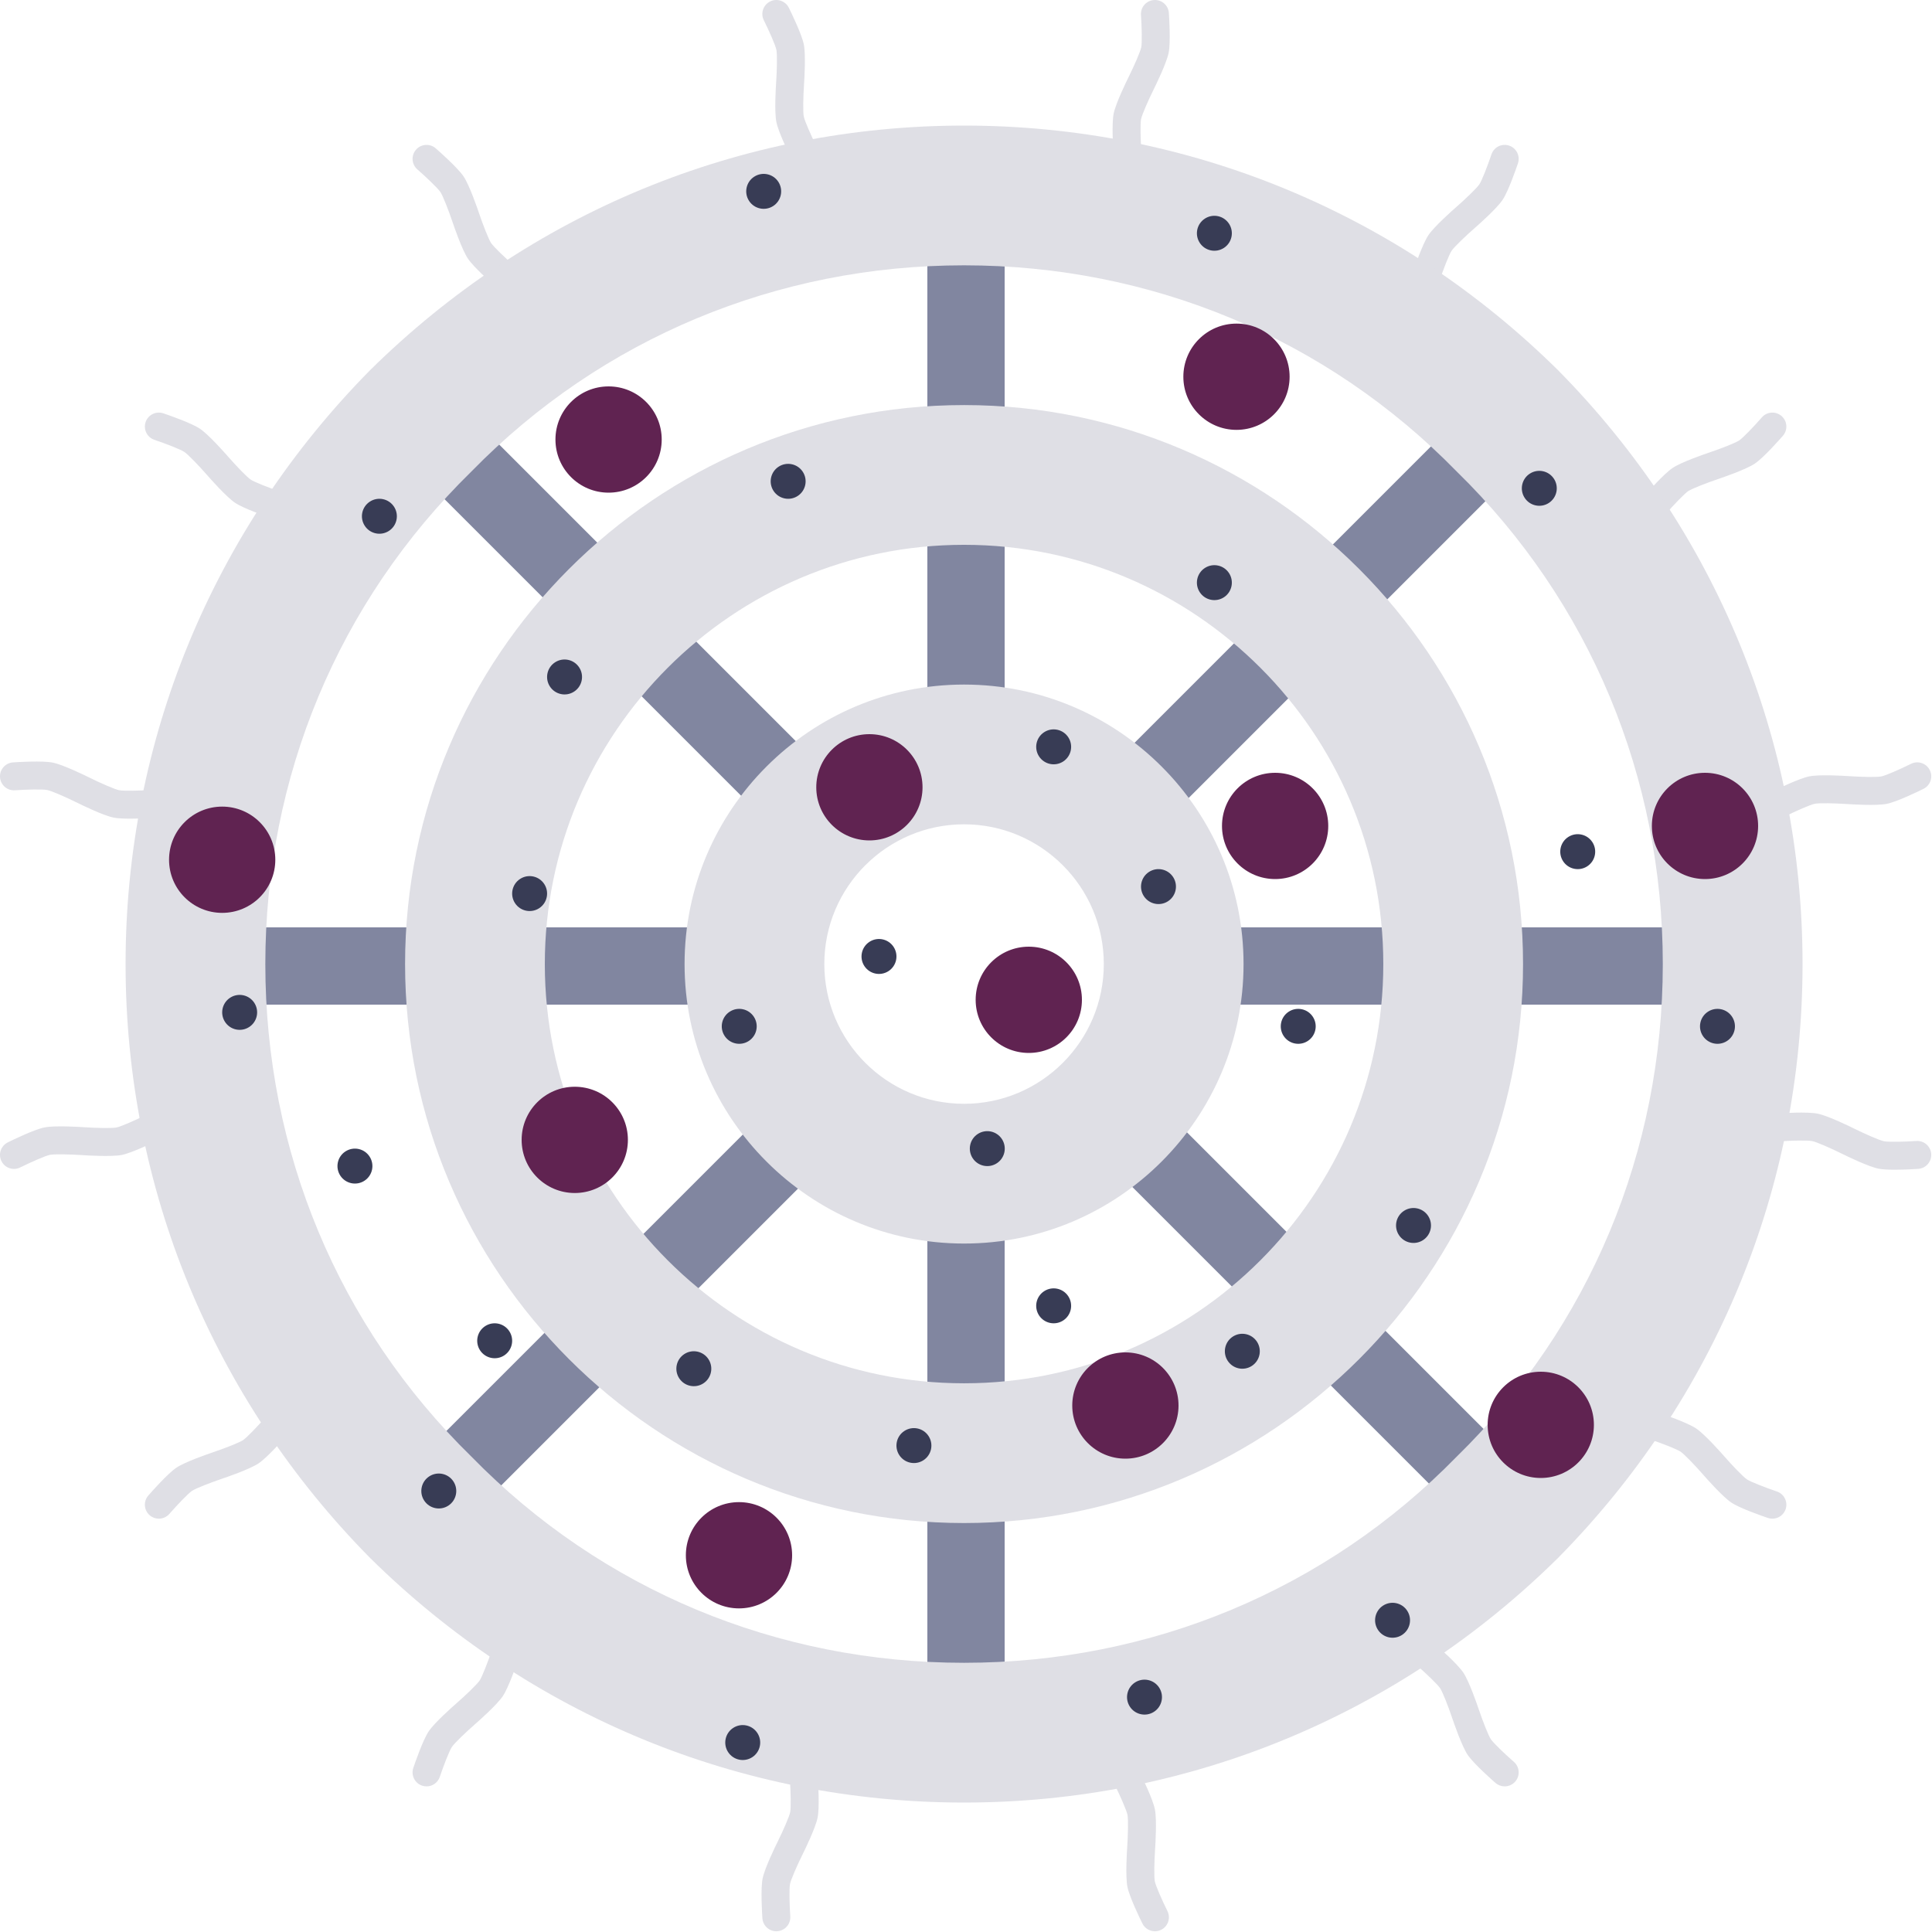 <svg width="400" height="400" viewBox="0 0 400 400" xmlns="http://www.w3.org/2000/svg"><title>icmv_illustration</title><desc>Created with Sketch.</desc><g fill="none"><path d="M233.412 34.446c-1.509 0-2.78-1.17-2.885-2.697-.067-.996-.384-6.072.042-8.211.425-2.138 2.66-6.707 3.104-7.601 1.113-2.244 2.43-5.238 2.613-6.158.182-.922.113-4.19-.058-6.689-.108-1.594 1.097-2.974 2.691-3.083 1.621-.103 2.975 1.096 3.084 2.69.067.996.383 6.072-.042 8.21-.426 2.14-2.66 6.707-3.104 7.601-1.114 2.246-2.429 5.238-2.612 6.158-.184.922-.113 4.19.057 6.689.108 1.594-1.097 2.975-2.691 3.084l-.199.007zm-72.684 365.401c-1.509 0-2.78-1.17-2.884-2.697-.067-.996-.383-6.072.042-8.21.426-2.14 2.66-6.708 3.104-7.601 1.114-2.246 2.429-5.238 2.612-6.158.184-.922.113-4.19-.057-6.689-.108-1.594 1.097-2.975 2.691-3.084 1.589-.108 2.974 1.097 3.083 2.69.068.996.385 6.072-.041 8.211-.425 2.138-2.66 6.707-3.104 7.601-1.113 2.244-2.43 5.238-2.613 6.158-.182.922-.113 4.19.058 6.689.108 1.594-1.097 2.974-2.691 3.083l-.2.007zm-56.181-339.768c-.675 0-1.353-.235-1.901-.714-.752-.656-4.565-4.021-5.777-5.834-1.212-1.813-2.861-6.624-3.18-7.57-.8-2.375-1.986-5.421-2.508-6.201-.522-.782-2.882-3.043-4.77-4.689-1.204-1.051-1.329-2.879-.278-4.082 1.05-1.204 2.877-1.329 4.082-.278.752.656 4.566 4.022 5.776 5.835 1.212 1.813 2.861 6.624 3.18 7.57.799 2.375 1.986 5.421 2.508 6.201.522.782 2.882 3.043 4.769 4.69 1.205 1.05 1.329 2.878.278 4.082-.572.656-1.374.992-2.181.992zm206.983 309.771c-.675 0-1.352-.234-1.901-.713-.752-.656-4.566-4.022-5.776-5.835-1.212-1.813-2.861-6.624-3.18-7.57-.799-2.375-1.986-5.421-2.508-6.201-.522-.782-2.882-3.043-4.769-4.69-1.204-1.05-1.329-2.878-.278-4.082 1.05-1.204 2.878-1.329 4.082-.278.752.655 4.565 4.021 5.777 5.834 1.212 1.813 2.861 6.624 3.18 7.57.8 2.375 1.986 5.422 2.508 6.202.522.782 2.882 3.043 4.77 4.689 1.204 1.051 1.329 2.879.278 4.082-.572.655-1.375.991-2.182.991zm-284.603-200.354c-1.298 0-2.563-.054-3.39-.218-2.14-.426-6.707-2.66-7.601-3.105-2.245-1.114-5.238-2.429-6.158-2.612-.922-.184-4.191-.113-6.689.056-1.604.111-2.974-1.096-3.084-2.69-.108-1.594 1.097-2.974 2.691-3.083.995-.069 6.071-.384 8.21.041 2.14.426 6.708 2.661 7.602 3.105 2.245 1.114 5.238 2.429 6.158 2.612.921.184 4.19.113 6.689-.056 1.614-.111 2.974 1.097 3.083 2.691.108 1.593-1.096 2.974-2.69 3.083-.611.041-2.759.176-4.821.176zm365.4 72.683c-1.298 0-2.563-.054-3.39-.218-2.14-.426-6.707-2.661-7.601-3.105-2.245-1.114-5.238-2.429-6.158-2.612-.921-.184-4.19-.114-6.689.056-1.603.114-2.974-1.097-3.083-2.691-.108-1.593 1.096-2.974 2.69-3.083.996-.067 6.072-.384 8.211.041 2.139.426 6.707 2.66 7.601 3.105 2.245 1.114 5.238 2.429 6.158 2.612.922.184 4.19.113 6.689-.056 1.607-.106 2.974 1.097 3.084 2.69.108 1.594-1.097 2.974-2.691 3.083-.611.042-2.758.177-4.821.177zm-359.44 72.247c-.674 0-1.353-.235-1.901-.714-1.204-1.05-1.329-2.878-.278-4.082.656-.752 4.022-4.566 5.834-5.776 1.814-1.212 6.624-2.861 7.57-3.18 2.375-.8 5.421-1.986 6.201-2.507.782-.522 3.043-2.883 4.69-4.77 1.051-1.204 2.879-1.328 4.082-.278 1.204 1.05 1.329 2.878.278 4.082-.656.752-4.022 4.565-5.835 5.776-1.813 1.212-6.624 2.862-7.57 3.18-2.375.8-5.422 1.986-6.203 2.508-.779.521-3.041 2.881-4.689 4.77-.572.655-1.374.991-2.182.991zm309.771-206.983c-.675 0-1.353-.235-1.901-.713-1.204-1.051-1.329-2.878-.278-4.082.657-.752 4.022-4.565 5.835-5.776 1.813-1.212 6.624-2.862 7.57-3.18 2.375-.8 5.421-1.986 6.202-2.508.779-.521 3.041-2.881 4.689-4.77 1.05-1.204 2.879-1.328 4.082-.277 1.204 1.05 1.329 2.877.277 4.082-.655.752-4.021 4.566-5.834 5.776-1.814 1.212-6.624 2.861-7.57 3.18-2.375.8-5.421 1.986-6.201 2.507-.782.522-3.043 2.882-4.69 4.77-.572.655-1.375.991-2.182.991zm-176.226-72.996c-1.065 0-2.089-.59-2.594-1.608-.443-.894-2.678-5.462-3.104-7.601-.425-2.14-.108-7.215-.041-8.211.17-2.501.24-5.769.057-6.688-.183-.922-1.499-3.914-2.613-6.159-.71-1.431-.126-3.167 1.306-3.878 1.431-.709 3.169-.126 3.878 1.306.444.894 2.679 5.463 3.104 7.602.426 2.138.11 7.214.042 8.21-.169 2.501-.239 5.769-.057 6.689.184.919 1.499 3.912 2.612 6.158.71 1.431.126 3.168-1.306 3.878-.414.205-.852.302-1.284.302zm72.683 365.401c-1.064 0-2.088-.59-2.593-1.608-.444-.895-2.679-5.463-3.104-7.602-.426-2.138-.11-7.214-.042-8.21.169-2.5.239-5.769.057-6.689-.184-.919-1.499-3.912-2.612-6.158-.71-1.431-.126-3.168 1.306-3.878 1.433-.712 3.167-.125 3.878 1.306.443.894 2.678 5.462 3.104 7.601.425 2.14.108 7.215.041 8.211-.17 2.501-.24 5.769-.057 6.688.183.921 1.499 3.914 2.613 6.159.71 1.431.126 3.167-1.306 3.878-.413.205-.852.302-1.285.302zm-181.931-292.404c-.306 0-.616-.048-.923-.152-.946-.318-5.757-1.969-7.57-3.18-1.813-1.211-5.178-5.025-5.835-5.776-1.648-1.889-3.91-4.249-4.689-4.77-.78-.522-3.826-1.708-6.201-2.508-1.515-.51-2.329-2.151-1.819-3.666.51-1.514 2.152-2.328 3.665-1.818.946.319 5.756 1.969 7.57 3.18 1.813 1.211 5.179 5.024 5.835 5.776 1.648 1.888 3.91 4.249 4.689 4.77.78.522 3.827 1.708 6.202 2.508 1.515.511 2.329 2.151 1.819 3.666-.407 1.208-1.534 1.97-2.742 1.97zm309.771 206.983c-.306 0-.618-.049-.924-.152-.945-.319-5.756-1.969-7.569-3.18-1.813-1.211-5.179-5.024-5.835-5.776-1.648-1.888-3.91-4.249-4.689-4.77-.78-.522-3.827-1.708-6.202-2.508-1.515-.511-2.329-2.151-1.819-3.666.51-1.514 2.149-2.328 3.665-1.818.946.318 5.757 1.969 7.57 3.18 1.813 1.211 5.178 5.025 5.835 5.776 1.648 1.889 3.91 4.249 4.689 4.77.78.522 3.826 1.708 6.201 2.508 1.515.51 2.329 2.151 1.819 3.666-.407 1.208-1.534 1.97-2.742 1.97zm-364.061-72.417c-1.064 0-2.088-.59-2.594-1.609-.71-1.431-.125-3.167 1.306-3.877.895-.444 5.463-2.679 7.601-3.105 2.141-.426 7.216-.109 8.211-.041 2.502.169 5.769.239 6.689.057.92-.183 3.914-1.499 6.159-2.613 1.429-.71 3.167-.125 3.877 1.306s.126 3.167-1.305 3.878c-.895.444-5.463 2.678-7.602 3.105-2.138.425-7.214.108-8.21.041-2.501-.169-5.769-.24-6.689-.056-.92.183-3.913 1.499-6.158 2.613-.412.205-.851.302-1.284.302zm365.4-72.683c-1.064 0-2.088-.59-2.593-1.608-.71-1.431-.126-3.167 1.305-3.878.895-.444 5.463-2.678 7.602-3.105 2.137-.427 7.214-.109 8.21-.041 2.501.169 5.769.239 6.69.056.919-.183 3.912-1.499 6.158-2.613 1.43-.71 3.167-.126 3.878 1.306.71 1.431.125 3.167-1.306 3.877-.894.444-5.463 2.678-7.601 3.105-2.141.426-7.216.109-8.211.041-2.501-.169-5.77-.239-6.689-.057-.92.183-3.914 1.499-6.159 2.613-.412.205-.851.302-1.284.302zm-279.981 200.524c-.306 0-.616-.048-.923-.152-1.515-.51-2.329-2.15-1.819-3.665.319-.946 1.969-5.757 3.18-7.57 1.212-1.813 5.024-5.178 5.776-5.834 1.888-1.648 4.249-3.91 4.77-4.689.522-.783 1.708-3.828 2.508-6.202.51-1.514 2.146-2.331 3.665-1.819 1.515.51 2.329 2.151 1.818 3.666-.318.945-1.968 5.757-3.18 7.57-1.211 1.812-5.024 5.178-5.776 5.834-1.889 1.648-4.248 3.91-4.77 4.689-.523.782-1.708 3.828-2.508 6.202-.407 1.208-1.533 1.97-2.742 1.97zm206.983-309.771c-.305 0-.616-.049-.923-.152-1.515-.511-2.329-2.151-1.819-3.666.319-.945 1.969-5.757 3.181-7.57 1.211-1.812 5.024-5.178 5.776-5.834 1.889-1.648 4.248-3.91 4.77-4.689.523-.782 1.709-3.828 2.508-6.202.51-1.514 2.147-2.33 3.665-1.818 1.515.51 2.329 2.15 1.819 3.665-.319.946-1.969 5.756-3.18 7.57-1.212 1.813-5.024 5.178-5.776 5.834-1.888 1.648-4.249 3.91-4.77 4.689-.522.783-1.709 3.828-2.508 6.202-.407 1.208-1.533 1.971-2.742 1.971z" fill="#DFDFE5"/><path d="M235 165l79-79m-228 228l79-79m85-35h112m-324 0h112m15-35l-79-79m228 228l-79-79m-35-85v-112m0 324v-112" stroke="#8186A0" stroke-width="16"/><path d="M199.599 54.933c38.642 0 74.971 15.048 101.989 42.676 27.628 27.018 42.676 63.348 42.676 101.989 0 38.642-15.048 74.97-42.676 101.989-27.018 27.628-63.348 42.676-101.989 42.676-38.642 0-74.971-15.048-101.989-42.676-27.628-27.019-42.676-63.348-42.676-101.989 0-38.642 15.048-74.971 42.676-101.989 27.018-27.628 63.348-42.676 101.989-42.676m0-28.933c-46.37 0-89.965 18.057-122.966 50.633-32.576 33.002-50.633 76.595-50.633 122.966 0 46.37 18.057 89.964 50.633 122.966 33.001 32.576 76.595 50.633 122.966 50.633 46.37 0 89.965-18.057 122.966-50.633 32.576-33.002 50.633-76.596 50.633-122.966 0-46.37-18.057-89.964-50.633-122.966-33.001-32.576-76.596-50.633-122.966-50.633zm0 86.799c47.861 0 86.799 38.938 86.799 86.799 0 47.861-38.938 86.799-86.799 86.799-47.861 0-86.799-38.938-86.799-86.799 0-47.861 38.938-86.799 86.799-86.799zm0-28.933c-63.815 0-115.732 51.918-115.732 115.732 0 63.815 51.918 115.732 115.732 115.732 63.816 0 115.732-51.918 115.732-115.732 0-63.815-51.917-115.732-115.732-115.732zm0 86.799c15.954 0 28.933 12.979 28.933 28.933s-12.979 28.933-28.933 28.933-28.933-12.979-28.933-28.933 12.979-28.933 28.933-28.933zm0-28.933c-31.907 0-57.866 25.959-57.866 57.866s25.959 57.866 57.866 57.866 57.866-25.959 57.866-57.866-25.959-57.866-57.866-57.866" fill="#DFDFE5"/><path d="M107.684 181.972c-1.675 1.087-2.152 3.327-1.065 5.003 1.087 1.675 3.327 2.152 5.003 1.065 1.675-1.088 2.152-3.327 1.065-5.003-1.087-1.676-3.327-2.153-5.003-1.065zm-31.103-78.119c-1.676 1.087-2.153 3.327-1.065 5.003 1.087 1.675 3.327 2.152 5.003 1.065 1.675-1.087 2.152-3.327 1.065-5.003-1.088-1.676-3.327-2.153-5.003-1.065zm84.629-7.233c-1.675 1.087-2.152 3.327-1.065 5.003 1.088 1.675 3.327 2.152 5.003 1.065 1.676-1.087 2.153-3.327 1.065-5.003-1.087-1.675-3.327-2.153-5.003-1.065zm93.249 22.041c-1.088-1.676-3.327-2.153-5.003-1.065-1.676 1.087-2.153 3.327-1.065 5.003 1.087 1.675 3.327 2.152 5.003 1.065 1.675-1.088 2.152-3.327 1.065-5.003zm-1.065-67.33c1.675-1.088 2.152-3.327 1.065-5.003-1.088-1.676-3.327-2.153-5.003-1.065-1.676 1.087-2.153 3.327-1.065 5.003 1.087 1.675 3.327 2.152 5.003 1.065zm37.292 199.357c-1.676 1.088-2.153 3.327-1.065 5.003 1.087 1.676 3.327 2.153 5.003 1.065 1.675-1.087 2.152-3.327 1.065-5.003-1.088-1.675-3.327-2.152-5.003-1.065zm-4.34 81.737c-1.676 1.087-2.153 3.327-1.065 5.003 1.087 1.675 3.327 2.152 5.003 1.065 1.675-1.088 2.152-3.327 1.065-5.003-1.087-1.675-3.327-2.152-5.003-1.064zm-51.356 15.913c-1.675 1.087-2.153 3.327-1.065 5.003 1.087 1.675 3.327 2.152 5.003 1.065 1.675-1.088 2.152-3.327 1.065-5.003-1.087-1.675-3.327-2.152-5.003-1.064zm-78.843-311.754c-1.675 1.087-2.152 3.327-1.065 5.003 1.087 1.675 3.327 2.152 5.003 1.065 1.675-1.088 2.152-3.327 1.065-5.003-1.087-1.675-3.327-2.152-5.003-1.064zm99.096 240.145c-1.675 1.087-2.152 3.327-1.065 5.003 1.088 1.675 3.327 2.152 5.003 1.065 1.675-1.088 2.152-3.327 1.065-5.003-1.088-1.676-3.327-2.153-5.003-1.065zm-103.436 81.013c-1.675 1.087-2.152 3.327-1.065 5.003 1.088 1.675 3.327 2.152 5.003 1.065 1.676-1.088 2.153-3.327 1.065-5.003-1.088-1.676-3.327-2.153-5.003-1.065zm50.633-122.966c-1.675 1.087-2.152 3.327-1.065 5.003 1.088 1.675 3.327 2.152 5.003 1.065 1.676-1.088 2.153-3.327 1.065-5.003-1.088-1.676-3.327-2.153-5.003-1.065zm13.743-83.183c-1.675 1.087-2.152 3.327-1.065 5.003 1.088 1.675 3.327 2.152 5.003 1.065 1.675-1.088 2.152-3.327 1.065-5.003-1.088-1.676-3.327-2.153-5.003-1.065zm-61.162 63.933c1.676-1.088 2.153-3.327 1.065-5.003-1.088-1.676-3.327-2.153-5.003-1.065-1.675 1.087-2.152 3.327-1.065 5.003 1.088 1.675 3.327 2.152 5.003 1.065zm24.995-20.534c-1.675 1.087-2.152 3.327-1.065 5.003 1.088 1.675 3.327 2.152 5.003 1.065 1.676-1.088 2.153-3.327 1.065-5.003-1.088-1.676-3.327-2.153-5.003-1.065zm36.166 72.333c-1.675 1.087-2.152 3.327-1.065 5.003 1.088 1.675 3.327 2.152 5.003 1.065 1.675-1.088 2.152-3.327 1.065-5.003-1.088-1.676-3.327-2.153-5.003-1.065zm-28.933 28.933c-1.675 1.087-2.152 3.327-1.065 5.003 1.088 1.675 3.327 2.152 5.003 1.065 1.676-1.088 2.153-3.327 1.065-5.003-1.088-1.676-3.327-2.153-5.003-1.065zm-86.799-21.7c-1.675 1.087-2.152 3.327-1.065 5.003 1.088 1.675 3.327 2.152 5.003 1.065 1.676-1.088 2.153-3.327 1.065-5.003-1.088-1.676-3.327-2.153-5.003-1.065zm-28.933-36.166c-1.675 1.087-2.152 3.327-1.065 5.003 1.088 1.675 3.327 2.152 5.003 1.065 1.676-1.088 2.153-3.327 1.065-5.003-1.088-1.676-3.327-2.153-5.003-1.065zm43.4-101.266c-1.675 1.087-2.152 3.327-1.065 5.003 1.088 1.675 3.327 2.152 5.003 1.065 1.676-1.088 2.153-3.327 1.065-5.003-1.088-1.676-3.327-2.153-5.003-1.065zm122.966 43.4c-1.675 1.087-2.152 3.327-1.065 5.003 1.088 1.675 3.327 2.152 5.003 1.065 1.675-1.088 2.152-3.327 1.065-5.003-1.088-1.676-3.327-2.153-5.003-1.065zm28.933 28.933c-1.675 1.087-2.152 3.327-1.065 5.003 1.088 1.675 3.327 2.152 5.003 1.065 1.676-1.088 2.153-3.327 1.065-5.003-1.087-1.676-3.327-2.153-5.003-1.065zm57.866-36.166c-1.675 1.087-2.152 3.327-1.065 5.003 1.088 1.675 3.327 2.152 5.003 1.065 1.675-1.088 2.152-3.327 1.065-5.003-1.088-1.676-3.327-2.153-5.003-1.065zm33.936 37.231c-1.087-1.676-3.327-2.153-5.003-1.065-1.675 1.087-2.152 3.327-1.065 5.003 1.088 1.675 3.327 2.152 5.003 1.065 1.676-1.088 2.153-3.327 1.065-5.003zm-216.937 69.821c-1.675 1.087-2.152 3.327-1.065 5.003 1.088 1.675 3.327 2.152 5.003 1.065 1.675-1.087 2.152-3.327 1.064-5.003-1.087-1.675-3.327-2.152-5.003-1.065zm-52.802 25.316c-1.676 1.087-2.153 3.327-1.065 5.003 1.087 1.675 3.327 2.152 5.003 1.065 1.675-1.087 2.152-3.327 1.065-5.003-1.087-1.675-3.327-2.152-5.003-1.065zm-41.23-99.096c-1.675 1.088-2.152 3.327-1.065 5.003 1.088 1.676 3.327 2.153 5.003 1.065 1.676-1.087 2.153-3.327 1.065-5.003-1.087-1.675-3.327-2.152-5.003-1.065zm269.078-108.499c-1.676 1.087-2.153 3.327-1.065 5.003 1.087 1.675 3.327 2.152 5.003 1.065 1.675-1.088 2.152-3.327 1.065-5.003-1.088-1.675-3.327-2.152-5.003-1.064z" fill="#383C55"/><path d="M244 291c0 6.075-4.925 11-11 11s-11-4.925-11-11 4.925-11 11-11 11 4.925 11 11zm-80 31c0 6.075-4.925 11-11 11s-11-4.925-11-11 4.925-11 11-11 11 4.925 11 11zm-27-231c0 6.075-4.925 11-11 11s-11-4.925-11-11 4.925-11 11-11 11 4.925 11 11zm130-13c0 6.075-4.925 11-11 11s-11-4.925-11-11 4.925-11 11-11 11 4.925 11 11zm8 93c0 6.075-4.925 11-11 11s-11-4.925-11-11 4.925-11 11-11 11 4.925 11 11zm-84-8c0 6.075-4.925 11-11 11s-11-4.925-11-11 4.925-11 11-11 11 4.925 11 11zm-61 73c0 6.075-4.925 11-11 11s-11-4.925-11-11 4.925-11 11-11 11 4.925 11 11zm94-29c0 6.075-4.925 11-11 11s-11-4.925-11-11 4.925-11 11-11 11 4.925 11 11zm140-36c0 6.075-4.925 11-11 11s-11-4.925-11-11 4.925-11 11-11 11 4.925 11 11zm-34 124c0 6.075-4.925 11-11 11s-11-4.925-11-11 4.925-11 11-11 11 4.925 11 11zm-273-117c0 6.075-4.925 11-11 11s-11-4.925-11-11 4.925-11 11-11 11 4.925 11 11z" fill="#602351"/></g></svg>